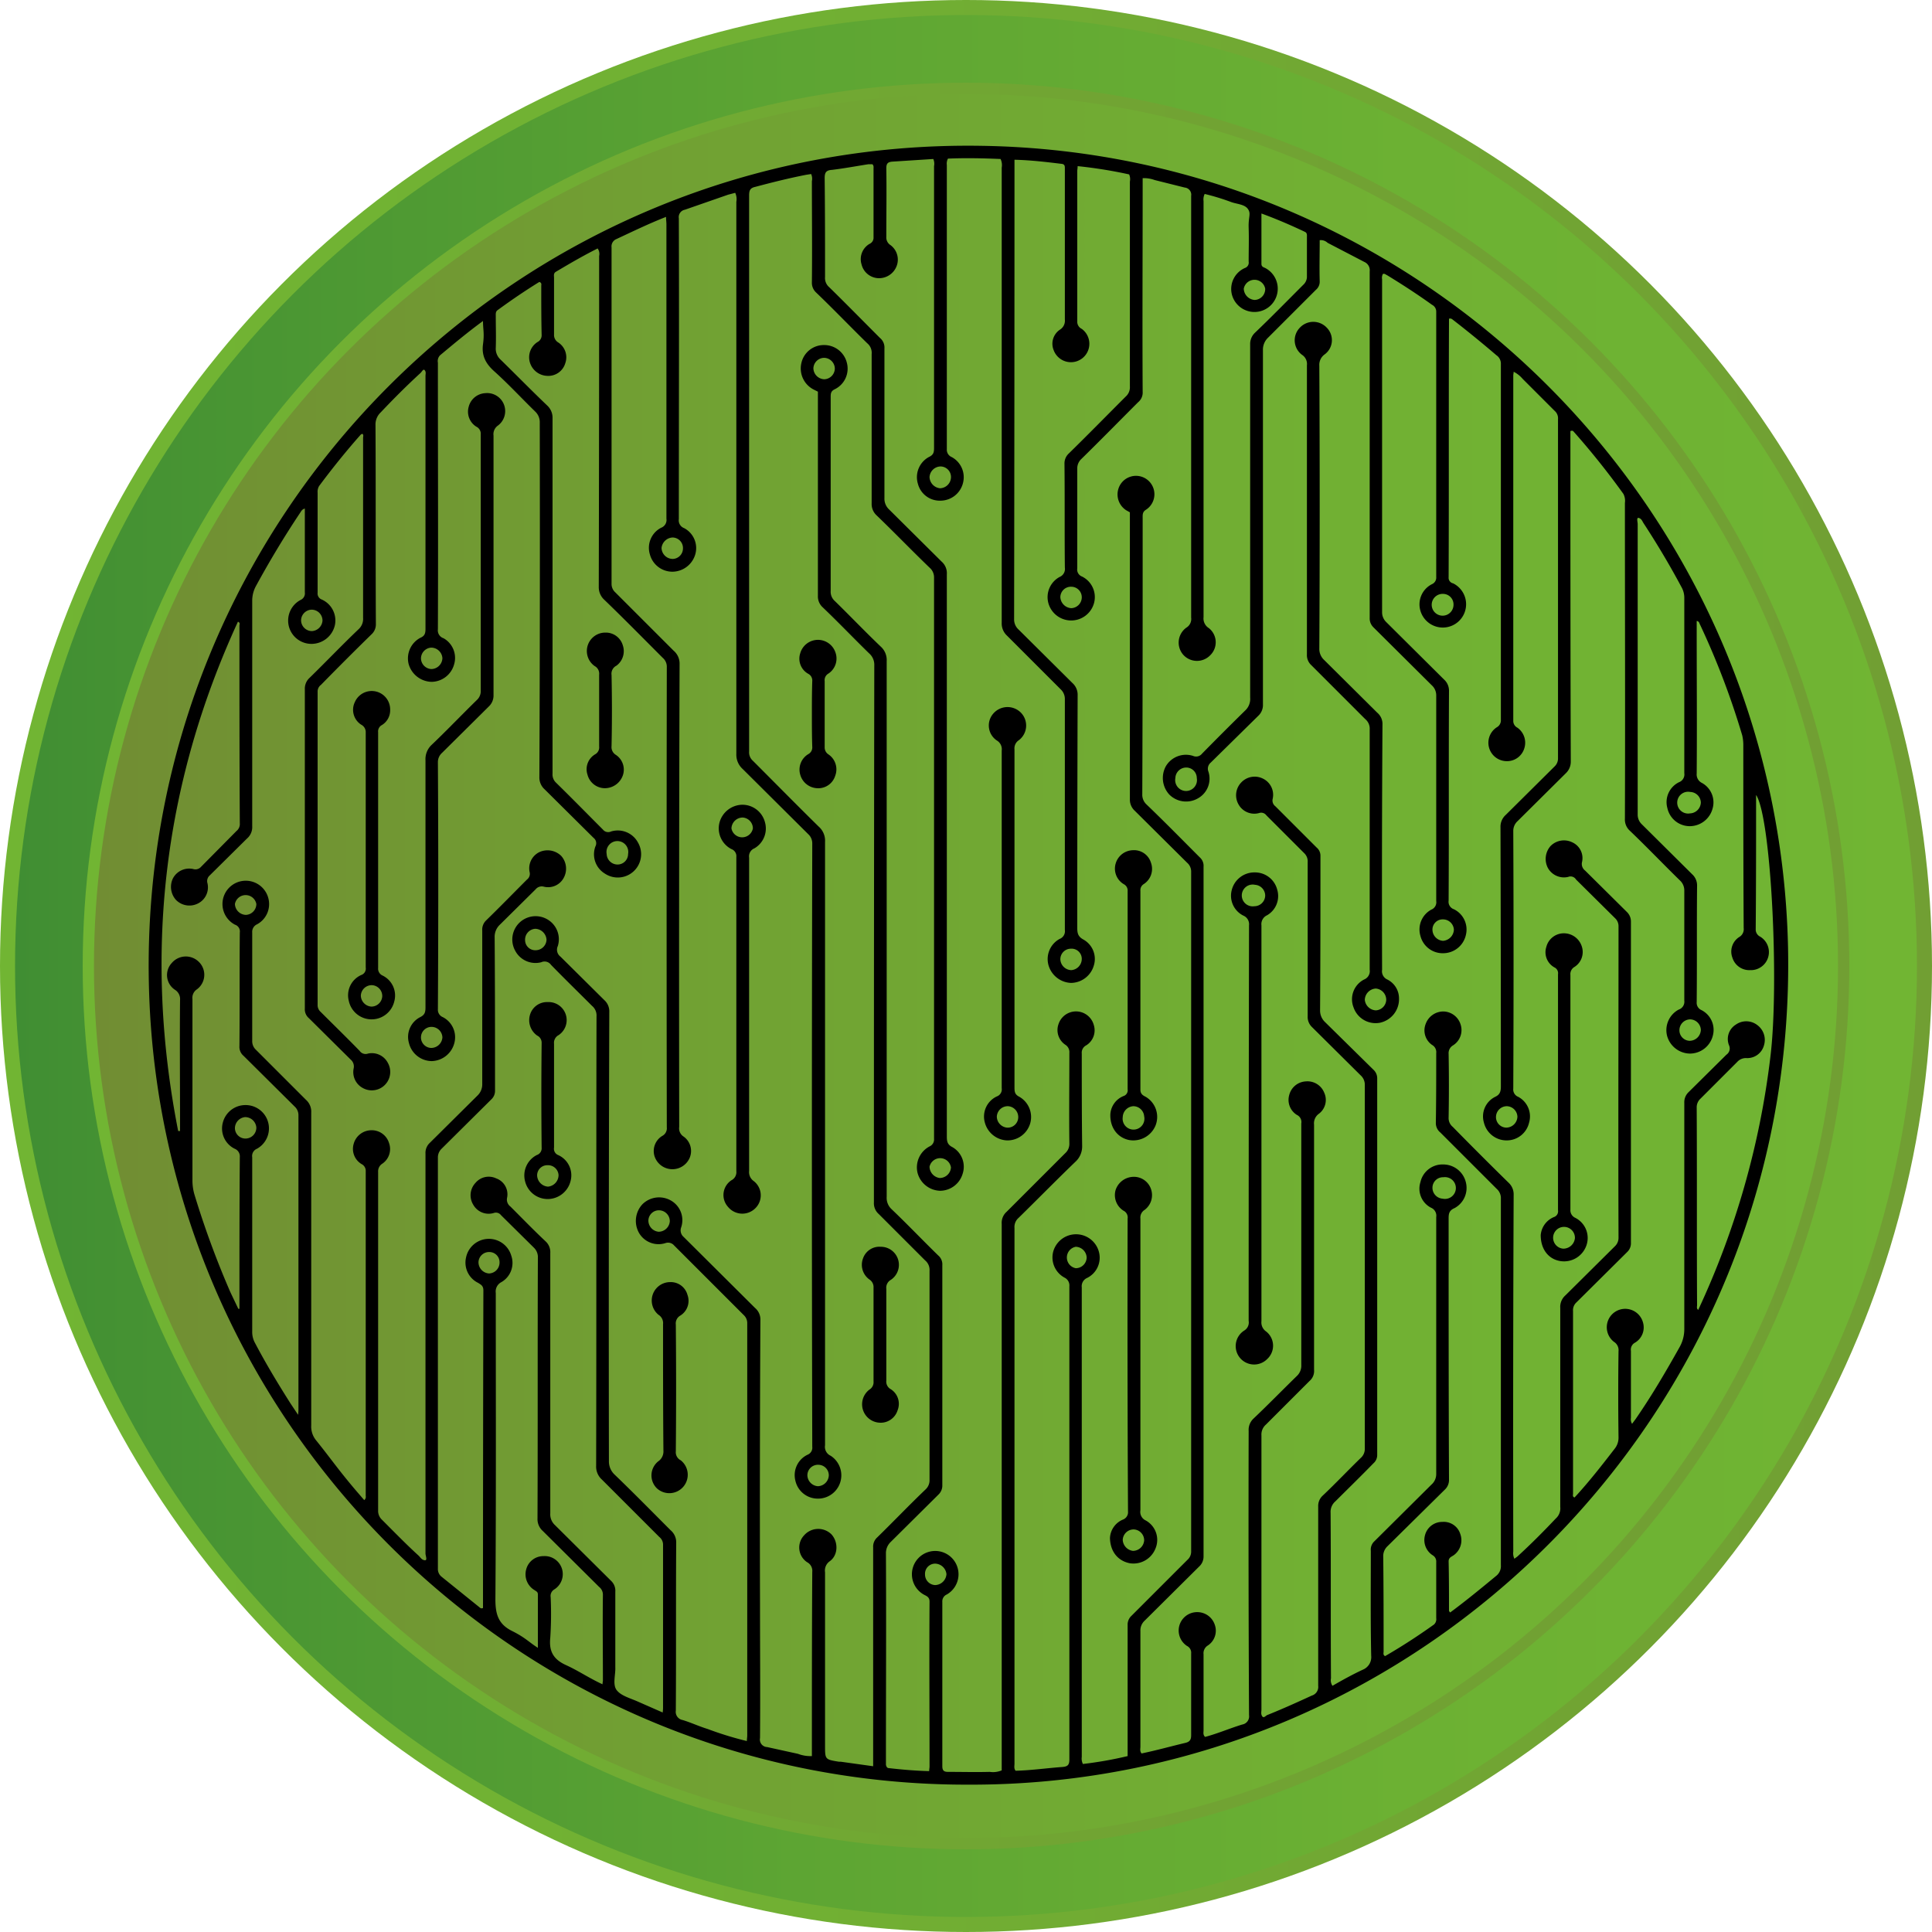 <svg id="Layer_1" data-name="Layer 1" xmlns="http://www.w3.org/2000/svg" xmlns:xlink="http://www.w3.org/1999/xlink" viewBox="0 0 514 514"><defs><style>.cls-1{fill:url(#linear-gradient);}.cls-2{fill:url(#linear-gradient-2);}.cls-3{fill:url(#linear-gradient-3);}.cls-4{fill:url(#linear-gradient-4);}</style><linearGradient id="linear-gradient" x1="511.99" y1="256.64" x2="-2.01" y2="257.37" gradientUnits="userSpaceOnUse"><stop offset="0.01" stop-color="#719f33"/><stop offset="0.08" stop-color="#71a133"/><stop offset="0.58" stop-color="#71b033"/><stop offset="1" stop-color="#71b533"/></linearGradient><linearGradient id="linear-gradient-2" x1="4" y1="257" x2="510" y2="257" gradientUnits="userSpaceOnUse"><stop offset="0" stop-color="#408e33"/><stop offset="0.06" stop-color="#459233"/><stop offset="0.41" stop-color="#5da533"/><stop offset="0.73" stop-color="#6cb133"/><stop offset="1" stop-color="#71b533"/></linearGradient><linearGradient id="linear-gradient-3" x1="22" y1="257" x2="492" y2="257" gradientUnits="userSpaceOnUse"><stop offset="0" stop-color="#71b533"/><stop offset="0.06" stop-color="#71b333"/><stop offset="0.57" stop-color="#71a433"/><stop offset="1" stop-color="#719f33"/></linearGradient><linearGradient id="linear-gradient-4" x1="25" y1="257" x2="489" y2="257" gradientUnits="userSpaceOnUse"><stop offset="0" stop-color="#718d33"/><stop offset="0.34" stop-color="#71a133"/><stop offset="0.7" stop-color="#71b033"/><stop offset="1" stop-color="#71b533"/></linearGradient></defs><title>total-coin-icon</title><circle class="cls-1" cx="257" cy="257" r="257"/><circle class="cls-2" cx="257" cy="257" r="253"/><circle class="cls-3" cx="257" cy="257" r="235"/><circle class="cls-4" cx="257" cy="257" r="232"/><path d="M399.6,517.8c-119.1.2-215.6-95.6-218-213.4-2.5-124,98.6-224.8,221.9-222.6,117.1,2,211.7,96.5,214.2,213.3C620.2,418.8,520.3,518.2,399.6,517.8ZM390.3,85.3l-10.9.7c-1.3.1-1.6.6-1.6,1.8.1,6.1,0,12.1,0,18.2a2.4,2.4,0,0,0,1.1,2.2,4.8,4.8,0,0,1,1.6,5.7,5,5,0,0,1-5,3.1,4.8,4.8,0,0,1-4.3-3.7,4.7,4.7,0,0,1,2.1-5.4,1.8,1.8,0,0,0,1.1-1.8V87.9c0-.4.1-.8-.3-1.2H373c-3.2.5-6.4,1.1-9.7,1.5-1.6.1-1.9.8-1.9,2.2.1,8.8.1,17.5.1,26.3a3.2,3.2,0,0,0,1.1,2.7c4.5,4.4,9,9,13.5,13.5a3.3,3.3,0,0,1,1.2,2.8v39.8a3.9,3.9,0,0,0,1.2,3l14,13.9a4.1,4.1,0,0,1,1.4,3.4V345.3c0,1.3.1,2.2,1.5,2.9a6,6,0,0,1,2.7,7.1,6.3,6.3,0,0,1-6,4.5,6.4,6.4,0,0,1-6-4.8,6.3,6.3,0,0,1,3.2-7,2,2,0,0,0,1.2-2V196.7a3.4,3.4,0,0,0-.9-2.4c-4.9-4.7-9.6-9.6-14.5-14.3a4.1,4.1,0,0,1-1.2-3.1V137.2a3.3,3.3,0,0,0-1.2-2.9c-4.6-4.5-9-9.1-13.6-13.5a3.5,3.5,0,0,1-1.1-2.7c.1-9,0-18,0-26.9a3.1,3.1,0,0,0-.2-1.9l-1.3.2c-4.6.9-9,2-13.5,3.2-1.4.3-1.7.9-1.7,2.3V242.9a3,3,0,0,0,1,2.5c5.8,5.8,11.6,11.7,17.5,17.5a5,5,0,0,1,1.7,4.1V427.5a2.6,2.6,0,0,0,1.5,2.8,6.2,6.2,0,0,1-3.6,11.4,6.1,6.1,0,0,1-5.8-4.8,6,6,0,0,1,3.3-6.9,2,2,0,0,0,1.2-2.1q-.2-80.2,0-160.5a3.3,3.3,0,0,0-1.1-2.5l-17.4-17.3a5.1,5.1,0,0,1-1.7-4V96.7a4,4,0,0,0-.3-2.4l-1.9.5-11.5,4a2,2,0,0,0-1.6,2.3c.1,26.7,0,53.3,0,80a2.2,2.2,0,0,0,1.4,2.4,6,6,0,0,1,3,6.9,6.4,6.4,0,0,1-6.1,4.7,6.2,6.2,0,0,1-6-4.6,6,6,0,0,1,3-7.1,2.2,2.2,0,0,0,1.4-2.4V102.7c0-.6-.1-1.2-.1-2-4.6,1.8-8.9,3.9-13.2,5.9a2.1,2.1,0,0,0-1.3,2.2v89.5a3,3,0,0,0,1,2.3l15.5,15.5a4.5,4.5,0,0,1,1.6,3.6q-.2,61.5-.1,123.1a2.6,2.6,0,0,0,1.2,2.6,4.7,4.7,0,0,1,1.6,5.6,5,5,0,0,1-9.4-.5,4.7,4.7,0,0,1,2.1-5.3,2.3,2.3,0,0,0,1.2-2.3q-.1-61.2,0-122.4a3.1,3.1,0,0,0-1.1-2.5c-5.2-5.2-10.3-10.4-15.6-15.5a4.5,4.5,0,0,1-1.4-3.3q.1-43.9.1-88.1a2.5,2.5,0,0,0-.4-2c-3.8,1.9-7.4,4-11.1,6.2-.7.4-.5,1.1-.5,1.6V132a2.3,2.3,0,0,0,1.1,2.1,4.7,4.7,0,0,1,1.9,5.5,4.7,4.7,0,0,1-4.7,3.4,5,5,0,0,1-4.7-3.5,4.8,4.8,0,0,1,2-5.5,2,2,0,0,0,1.1-1.9c-.1-4.3-.1-8.7-.1-13,0-.4.2-.8-.5-1.1q-5.5,3.4-11.1,7.5c-.6.4-.5,1.1-.5,1.7,0,2.7.1,5.5,0,8.3a3.9,3.9,0,0,0,1.2,3.1c4.2,4.1,8.3,8.3,12.6,12.4a4.4,4.4,0,0,1,1.3,3.3v94.5a3,3,0,0,0,.9,2.4c4.2,4.1,8.3,8.3,12.5,12.5a1.8,1.8,0,0,0,2.2.5,6.1,6.1,0,0,1,7.1,2.9,6.2,6.2,0,0,1-8.8,8.3,6,6,0,0,1-2.5-7.2,1.8,1.8,0,0,0-.5-2.3l-13-12.9a4.2,4.2,0,0,1-1.4-3.3q.2-47.1.1-94.2a3.9,3.9,0,0,0-1.2-3c-3.7-3.6-7.2-7.4-11-10.8-2.2-2-3.3-4.1-2.9-7.1s0-3.9,0-6.2c-4.1,3-7.8,6.1-11.4,9.1a2.2,2.2,0,0,0-.6,2c0,23.6.1,47.3,0,70.9a2.2,2.2,0,0,0,1.5,2.4,6,6,0,0,1,2.8,7,6.3,6.3,0,0,1-6,4.6,6.5,6.5,0,0,1-6.1-4.8,6.2,6.2,0,0,1,3.1-6.9c1.2-.5,1.4-1.2,1.4-2.4V143c0-.5.2-1-.2-1.5s-.8.5-1.2.8c-3.6,3.3-7.1,6.8-10.5,10.4a4.4,4.4,0,0,0-1.4,3.4c.1,17.6,0,35.3.1,52.9a3.6,3.6,0,0,1-1.2,2.8c-4.5,4.4-9,8.9-13.4,13.4a2.2,2.2,0,0,0-.9,1.9v83.2a2.4,2.4,0,0,0,.8,1.9c3.5,3.5,7,6.9,10.4,10.4a1.9,1.9,0,0,0,2.2.7,4.8,4.8,0,0,1,5.3,2.5,4.9,4.9,0,0,1-6.6,6.7,4.8,4.8,0,0,1-2.5-5.3,2.4,2.4,0,0,0-.8-2.3l-11.1-11a3.1,3.1,0,0,1-1.1-2.6V226.4a3.9,3.9,0,0,1,1.3-3.1c4.4-4.3,8.6-8.7,13-12.9a3.7,3.7,0,0,0,1.2-3V159.5c0-.4.2-.8-.2-1.1l-.4.2c-3.9,4.4-7.6,9-11.1,13.7a3,3,0,0,0-.4,1.8v26.6a1.7,1.7,0,0,0,1.1,1.8,6.1,6.1,0,0,1,3.5,6.8,6.4,6.4,0,0,1-6.1,5,6.2,6.2,0,0,1-3-11.7,1.9,1.9,0,0,0,1.1-2V178.3c-.8.2-1,.8-1.3,1.2-4.2,6.3-8.1,12.8-11.7,19.4a8.2,8.2,0,0,0-1,4v59.9a4,4,0,0,1-1.4,3.3l-9.9,9.8a2,2,0,0,0-.6,2.1,4.8,4.8,0,0,1-2.6,5.4,5,5,0,0,1-5.8-1,5.2,5.2,0,0,1-.8-5.7,4.9,4.9,0,0,1,5.4-2.5,2,2,0,0,0,2.1-.6l9.4-9.5a2.4,2.4,0,0,0,.9-2.1c-.1-17.5-.1-35-.1-52.5,0-.4.3-.8-.4-1.1-20,43.5-25.1,88.7-15.9,135.5h.5v-1.6c0-11.1-.1-22.2,0-33.2a2.9,2.9,0,0,0-1.4-2.8,4.7,4.7,0,0,1-.8-7.1,4.9,4.9,0,0,1,7.2-.3,4.8,4.8,0,0,1-.5,7.3,2.7,2.7,0,0,0-1.2,2.6v48.4a13.4,13.4,0,0,0,.5,3.5,239.6,239.6,0,0,0,9.6,26.1l2.1,4.4h.3v-1.6c0-12.9,0-25.8.1-38.7a2.2,2.2,0,0,0-1.4-2.3,6,6,0,0,1-3.1-7,6.2,6.2,0,0,1,6-4.6,6.2,6.2,0,0,1,3.1,11.6,2.1,2.1,0,0,0-1.3,2.3v46.3a6.1,6.1,0,0,0,.8,3.2c2.9,5.5,6.1,10.8,9.4,16l2,3a9.5,9.5,0,0,0,.1-1.4V339.8a3.1,3.1,0,0,0-1-2.4l-13.6-13.5a3.1,3.1,0,0,1-1.1-2.6c.1-10.1,0-20.1.1-30.2a1.9,1.9,0,0,0-1.3-2.1,6.2,6.2,0,1,1,8.9-7,6.1,6.1,0,0,1-3,6.9,2.2,2.2,0,0,0-1.3,2.2v28.8a3.1,3.1,0,0,0,1,2.4l13.3,13.3a4.2,4.2,0,0,1,1.4,3.4v83.2a5.8,5.8,0,0,0,1.3,4c2.6,3.2,5,6.5,7.5,9.6s3.5,4.2,5.3,6.3a1.1,1.1,0,0,0,.4-1.1V354.6a2,2,0,0,0-1.1-1.9,4.7,4.7,0,0,1-2.1-5.4,4.9,4.9,0,0,1,4.6-3.6,4.8,4.8,0,0,1,4.8,3.4,4.7,4.7,0,0,1-1.8,5.5,2.4,2.4,0,0,0-1.1,2.2v90a3.2,3.2,0,0,0,.9,2.4c3.3,3.3,6.5,6.6,9.9,9.7.5.5.8,1.1,1.6,1.2s.2-1.2.2-1.8V349.9a3.6,3.6,0,0,1,1.1-2.8l12.8-12.7a4.1,4.1,0,0,0,1.2-3V290.6a3.4,3.4,0,0,1,1-2.7c3.7-3.6,7.3-7.3,10.9-10.9a1.9,1.9,0,0,0,.7-2,4.8,4.8,0,0,1,2.6-5.3,5.2,5.2,0,0,1,5.8,1,5.1,5.1,0,0,1,.7,5.8,4.7,4.7,0,0,1-5.3,2.4,2.1,2.1,0,0,0-2.2.7L275,289a4.4,4.4,0,0,0-1.4,3.4c.1,13.6.1,27.2.1,40.7a3.1,3.1,0,0,1-1,2.4l-13.2,13.1a3.2,3.2,0,0,0-1,2.2V460.3a2.6,2.6,0,0,0,1,2.2l9.8,7.9c.3.2.6.7,1.2.4v-.6q0-42,.1-83.9c0-1.2-.6-1.5-1.4-2a6,6,0,0,1-3.2-6.8,6.2,6.2,0,0,1,12-.5,5.9,5.9,0,0,1-2.6,7.1,2.8,2.8,0,0,0-1.5,2.9c0,27.2.1,54.4-.1,81.5,0,4,.8,6.6,4.4,8.4s4.4,2.9,6.9,4.5V467.2c0-.7-.4-.8-.8-1.1a4.9,4.9,0,0,1-2.3-5.6,4.7,4.7,0,0,1,4.6-3.5,4.8,4.8,0,0,1,2.8,8.9,2,2,0,0,0-.9,2,97.3,97.3,0,0,1-.1,10.8c-.4,3.7.9,5.8,4.2,7.3s6.2,3.5,9.7,5.1c0-.5.1-.7.1-1,0-7.6-.1-15.2,0-22.9a2.6,2.6,0,0,0-1-2l-15-14.9A4.2,4.2,0,0,1,285,447c.1-23.1,0-46.2.1-69.3a3.5,3.5,0,0,0-1-2.7l-8.8-8.7a1.7,1.7,0,0,0-1.9-.6,4.7,4.7,0,0,1-5.5-2.2,4.8,4.8,0,0,1,.6-5.8,4.6,4.6,0,0,1,5.5-1.2,4.5,4.5,0,0,1,2.9,5.2,2.3,2.3,0,0,0,.9,2.3c3.1,3.1,6.2,6.3,9.4,9.3a3.9,3.9,0,0,1,1.2,3.1v69.2a3.9,3.9,0,0,0,1.3,3.2l14.9,14.8a3.6,3.6,0,0,1,1.1,2.9v20c.1,2.1-.8,4.7.4,6.2s3.6,2.1,5.6,3l6.6,2.9a9.2,9.2,0,0,0,.1-1.5v-43a2.6,2.6,0,0,0-1-2.2l-15.3-15.3a4.6,4.6,0,0,1-1.5-3.6c.1-39.8,0-79.7.1-119.6a3.3,3.3,0,0,0-1.2-2.8c-3.6-3.6-7.3-7.2-10.9-10.9a2.1,2.1,0,0,0-2.6-.7,6.1,6.1,0,0,1-6.9-3,6.2,6.2,0,0,1,8.7-8.3,6.1,6.1,0,0,1,2.6,7,2.3,2.3,0,0,0,.7,2.8l11.7,11.6a4,4,0,0,1,1.3,3.1q-.2,59.7-.1,119.5a4.8,4.8,0,0,0,1.5,3.6c5.1,4.9,10,9.9,14.9,14.8a4.2,4.2,0,0,1,1.5,3.4c-.1,14.9,0,29.7-.1,44.6a2.2,2.2,0,0,0,1.8,2.5c2.3.7,4.4,1.7,6.7,2.4a89.5,89.5,0,0,0,10.4,3.2c0-.6.1-1,.1-1.5V395.1a2.9,2.9,0,0,0-.9-2.2l-18.6-18.6a2.1,2.1,0,0,0-2.2-.6A6,6,0,0,1,312,371a6.5,6.5,0,0,1,.9-7.6,6.3,6.3,0,0,1,7.6-1,6,6,0,0,1,2.7,7.2,2.3,2.3,0,0,0,.7,2.5l19,18.9a4,4,0,0,1,1.4,3.2q-.2,37.7-.1,75.3c0,12,.1,23.9,0,35.9a2,2,0,0,0,1.9,2.4l8.2,1.8a9.3,9.3,0,0,0,3.7.6v-1.9c0-15.7,0-31.4.1-47.1a2.6,2.6,0,0,0-1.4-2.6,4.7,4.7,0,0,1-.8-7.1,5,5,0,0,1,7.3-.3c1.9,2.1,1.8,5.6-.5,7.2a3,3,0,0,0-1.2,2.9v46.1c0,3.7,0,3.7,3.7,4.3h.5l8.6,1.2V454.7a3.3,3.3,0,0,1,1.1-2.7c4.3-4.2,8.5-8.6,12.9-12.8a3.3,3.3,0,0,0,1-2.5V381.1a3.3,3.3,0,0,0-1.2-2.8L375.8,366a3.8,3.8,0,0,1-1.3-3.1q0-71.5.1-142.9a4,4,0,0,0-1.4-3.2c-4.2-4.1-8.2-8.3-12.4-12.3a3.9,3.9,0,0,1-1.2-3V147.2l-1-.5a6.3,6.3,0,0,1-3.4-7.1,6.1,6.1,0,0,1,6-4.8,6.2,6.2,0,0,1,6.1,4.7,6.1,6.1,0,0,1-3.3,7.1c-1,.5-1,1.2-1,2.1v51.5a3.3,3.3,0,0,0,1.1,2.7c4.1,4,8.1,8.2,12.3,12.2a4.8,4.8,0,0,1,1.5,3.8V361.4a4.1,4.1,0,0,0,1.3,3.3c4.2,4,8.2,8.2,12.4,12.3a3.1,3.1,0,0,1,1.1,2.6v58.5a3.3,3.3,0,0,1-1,2.5l-12.8,12.7a4.1,4.1,0,0,0-1.2,3c.1,18.4,0,36.8,0,55.2v1c.1.5.3.9.8.9,3.5.4,7,.7,10.7.8,0-.5.1-.9.1-1.2,0-14.6-.1-29.2,0-43.9,0-1.1-.6-1.4-1.4-1.8a6.2,6.2,0,0,1-3.1-7,6.2,6.2,0,1,1,9.1,6.9,2,2,0,0,0-1.2,2v43.7c0,1.2.5,1.5,1.5,1.5,3.7,0,7.4.1,11.1,0a6,6,0,0,0,3.2-.4V368.6a3.9,3.9,0,0,1,1.3-3.2l15.6-15.6a3.3,3.3,0,0,0,1.1-2.5c-.1-8,0-16.1,0-24.2a2.3,2.3,0,0,0-1-2.1,4.7,4.7,0,0,1-1.9-5.5,4.9,4.9,0,0,1,9.4.2,4.7,4.7,0,0,1-2,5.4,2.2,2.2,0,0,0-1.2,2.2c0,8.2,0,16.4.1,24.6a5.5,5.5,0,0,1-1.6,4c-5.2,5-10.2,10.1-15.3,15.1a3.2,3.2,0,0,0-1.1,2.7V512.2c0,.6-.2,1.3.3,1.9,4.1-.1,8.3-.7,12.4-1,1.5-.1,1.9-.6,1.9-2V385.2a2.3,2.3,0,0,0-1.3-2.3,6.1,6.1,0,0,1-3-6.9,6.3,6.3,0,0,1,12.2.2,6,6,0,0,1-3.2,6.8,2.4,2.4,0,0,0-1.4,2.5V510.4a3.3,3.3,0,0,0,.3,1.9,102.5,102.5,0,0,0,11.9-2.1V475.4a3.2,3.2,0,0,1,1-2.5L457.9,458a2.9,2.9,0,0,0,1-2.3V275a3.1,3.1,0,0,0-1.1-2.5l-13.9-13.8a4,4,0,0,1-1.3-3.1V179.3l-.9-.5a5,5,0,0,1-2.2-5.6,4.9,4.9,0,1,1,7.4,5.4c-1,.6-.9,1.4-.9,2.3,0,24.5,0,48.9-.1,73.4A3.5,3.5,0,0,0,447,257c4.8,4.6,9.5,9.4,14.2,14.1a3,3,0,0,1,1,2.5V457a3.6,3.6,0,0,1-1.2,2.8l-14.5,14.4a3.5,3.5,0,0,0-1.1,2.7v30.8c0,.6-.2,1.1.3,1.8,3.9-.8,7.8-1.9,11.6-2.8,1.3-.3,1.6-.9,1.6-2.1V482.9a2,2,0,0,0-1.1-2,4.9,4.9,0,0,1,2.6-9,4.9,4.9,0,0,1,4.8,3.4,4.7,4.7,0,0,1-1.9,5.5,2.4,2.4,0,0,0-1.1,2.3v20.3c0,.5-.2,1.1.4,1.7,3.4-.9,6.6-2.3,9.9-3.3a2.2,2.2,0,0,0,1.8-2.5q-.2-37.8-.1-75.6a4.1,4.1,0,0,1,1.3-3.3c3.9-3.7,7.7-7.6,11.6-11.4a3.7,3.7,0,0,0,1.1-2.8V341.9a2.1,2.1,0,0,0-1.2-2.3,4.7,4.7,0,0,1-2-5.3,4.8,4.8,0,0,1,4.4-3.6,4.8,4.8,0,0,1,4.9,3,4.6,4.6,0,0,1-1.4,5.6,3.1,3.1,0,0,0-1.3,2.9v65.2a3.5,3.5,0,0,1-1.2,3L478.8,422a3.5,3.5,0,0,0-1.2,2.9v72.9c0,.6-.2,1.2.2,1.8s.9-.1,1.3-.3c4-1.6,8-3.4,11.9-5.2a2.4,2.4,0,0,0,1.7-2.6V443.8a3.7,3.7,0,0,1,1.1-2.8c3.5-3.3,6.8-6.8,10.2-10.1a3.2,3.2,0,0,0,1.1-2.5V331.6a3.3,3.3,0,0,0-1.1-2.5l-13-12.9a3.7,3.7,0,0,1-1.1-2.8v-41a3,3,0,0,0-.9-2.4l-10.1-10.1a1.7,1.7,0,0,0-1.9-.6,4.8,4.8,0,0,1-5.5-2.3,4.9,4.9,0,0,1,.7-5.8,4.9,4.9,0,0,1,5.7-1.1,4.8,4.8,0,0,1,2.7,5.4,1.9,1.9,0,0,0,.7,2l11,11a2.8,2.8,0,0,1,1,2.2c0,13.7,0,27.5-.1,41.2a4.2,4.2,0,0,0,1.3,3l12.9,12.7a3.1,3.1,0,0,1,1,2.4V430a2.9,2.9,0,0,1-1,2.3c-3.3,3.4-6.7,6.7-10.1,10.1a3.7,3.7,0,0,0-1.3,3.1c.1,14.6,0,29.3.1,44a2.6,2.6,0,0,0,.4,2c2.6-1.5,5.3-3,8.1-4.3a3.6,3.6,0,0,0,2.2-3.7c-.2-9.3-.1-18.6-.1-27.9a3,3,0,0,1,.9-2.5L522.8,438a3.7,3.7,0,0,0,1.3-2.9V366.8a2.3,2.3,0,0,0-1.4-2.5,5.7,5.7,0,0,1-2.8-6.8,6,6,0,0,1,6.1-4.7,6.2,6.2,0,0,1,6,4.8,6.1,6.1,0,0,1-3,6.8c-1.4.6-1.6,1.4-1.6,2.7,0,23.2,0,46.3.1,69.5a3.5,3.5,0,0,1-1.1,2.7l-15.3,15.1a3.6,3.6,0,0,0-1.1,2.5c.1,8.5.1,17,.1,25.5,0,.4-.2.9.4,1.2,4.5-2.6,8.8-5.4,13-8.4a1.9,1.9,0,0,0,.6-1.7V458.6a1.9,1.9,0,0,0-.9-1.8,4.8,4.8,0,0,1-2.1-5.3,4.7,4.7,0,0,1,4.6-3.6,4.6,4.6,0,0,1,4.8,3.2,4.9,4.9,0,0,1-1.8,5.7c-.6.4-1.3.6-1.3,1.6.1,4.4.1,8.8.1,13.2l.3.4c4.2-3.1,8.2-6.4,12.2-9.7a3.3,3.3,0,0,0,1.3-2.9V362a3.3,3.3,0,0,0-1.1-2.7l-15-15a3.2,3.2,0,0,1-1.2-2.6c.1-6.2.1-12.3.1-18.5A2.2,2.2,0,0,0,523,321a4.7,4.7,0,0,1-1.7-5.6,5,5,0,0,1,4.8-3.3,4.9,4.9,0,0,1,4.5,3.5,4.8,4.8,0,0,1-2,5.5,2.4,2.4,0,0,0-1.2,2.3c.1,5.6.1,11.3,0,16.9a3,3,0,0,0,1.1,2.5c4.9,5,9.9,10,14.9,14.9a4.2,4.2,0,0,1,1.3,3.2q-.2,47.6-.1,94.9a3.3,3.3,0,0,0,.3,1.9l.8-.6c3.5-3.2,6.9-6.6,10.2-10.1a3.6,3.6,0,0,0,1.2-3.1V391a4.1,4.1,0,0,1,1.4-3.4l13.1-13a3.1,3.1,0,0,0,1-2.4c-.1-27.6,0-55.1,0-82.7a2.9,2.9,0,0,0-.9-2.2L561.3,277a1.7,1.7,0,0,0-2.1-.7,4.9,4.9,0,0,1-5.4-2.4,5.2,5.2,0,0,1,.7-5.8,5,5,0,0,1,5.8-1,4.6,4.6,0,0,1,2.6,5.2,2.2,2.2,0,0,0,.8,2.3l11.2,11.1a3.5,3.5,0,0,1,1,2.5v85.4a3.2,3.2,0,0,1-1,2.5l-13.5,13.4a2.8,2.8,0,0,0-.9,2.3v48.6c0,.3-.2.8.4,1,3.8-4.1,7.3-8.6,10.7-13a4.7,4.7,0,0,0,1-3c-.1-7.6-.1-15.3,0-22.9a2.6,2.6,0,0,0-1.2-2.5,4.9,4.9,0,1,1,7.7-5.2,4.7,4.7,0,0,1-2.1,5.4,2.1,2.1,0,0,0-1.1,2.2v17.8a2.4,2.4,0,0,0,.3,1.6l.9-1.2c4.3-6.2,8.1-12.7,11.8-19.3a9.7,9.7,0,0,0,1.2-4.7V336.4a3.7,3.7,0,0,1,1.1-2.8l10.1-10a2,2,0,0,0,.7-2.5,4.5,4.5,0,0,1,1.8-5.5,4.8,4.8,0,0,1,5.7.1,4.9,4.9,0,0,1,1.8,5.4,4.6,4.6,0,0,1-4.7,3.4,3.1,3.1,0,0,0-2.4,1l-9.8,9.8a3.1,3.1,0,0,0-1,2.4c.1,17.5,0,35,.1,52.5,0,.4-.2.9.3,1.3A220.7,220.7,0,0,0,613,324.2c2.4-19.4.2-63.8-3.8-69.7,0,11.9,0,23.8-.1,35.7a2.1,2.1,0,0,0,1.2,2,4.8,4.8,0,0,1-2.7,8.9,4.7,4.7,0,0,1-4.7-3.3,4.6,4.6,0,0,1,1.8-5.5,2.4,2.4,0,0,0,1.2-2.4c-.1-16.2-.1-32.5-.1-48.8a11.3,11.3,0,0,0-.3-2.5,209.2,209.2,0,0,0-11.2-29.4c-.2-.3-.2-.9-.9-1v2.3c0,12.7.1,25.5,0,38.3a2.5,2.5,0,0,0,1.4,2.5,5.9,5.9,0,0,1,2.8,6.9,6.3,6.3,0,0,1-6,4.6,6.1,6.1,0,0,1-6-4.8,5.9,5.9,0,0,1,3.1-6.9,2.2,2.2,0,0,0,1.4-2.4V202.2a5.8,5.8,0,0,0-.8-3.1c-3.1-5.8-6.5-11.5-10.1-17-.3-.5-.5-1.1-1.2-1.3s-.3,1.1-.3,1.6v77.3a3.5,3.5,0,0,0,1.1,2.6l13.4,13.3a4,4,0,0,1,1.3,3.1c-.1,10.3,0,20.6-.1,30.9a2.1,2.1,0,0,0,1.2,2.1,5.9,5.9,0,0,1,3.1,6.8,6.3,6.3,0,0,1-6.1,4.8,6.4,6.4,0,0,1-6.1-4.8,6.2,6.2,0,0,1,3.1-6.9,2.2,2.2,0,0,0,1.5-2.4V280a3.6,3.6,0,0,0-1.2-2.8c-4.5-4.4-8.8-8.9-13.3-13.2a4,4,0,0,1-1.3-3.2c.1-28,0-56,0-84a4,4,0,0,0-.4-2.4,206.3,206.3,0,0,0-13-16.3c-.3-.3-.4-.7-1.1-.4v1.9c0,28.7,0,57.3.1,86a4.2,4.2,0,0,1-1.3,3.1l-12.9,12.8a3.5,3.5,0,0,0-1.1,2.6c.1,22.8.1,45.7,0,68.5a2.1,2.1,0,0,0,1.3,2.2,5.9,5.9,0,0,1,2.9,6.9,6.1,6.1,0,0,1-5.9,4.7,6.2,6.2,0,0,1-6.1-4.7,5.8,5.8,0,0,1,3-6.9c1.3-.6,1.5-1.5,1.5-2.8q0-34.5-.1-68.9a4.2,4.2,0,0,1,1.4-3.3l13-12.9a2.9,2.9,0,0,0,.9-2.2V154.5a2.6,2.6,0,0,0-.9-2.2l-8.5-8.5a7.8,7.8,0,0,0-2.4-1.9c0,.4-.1.7-.1,1v91.8a2,2,0,0,0,1.1,1.9,4.9,4.9,0,0,1,1.8,5.6,4.8,4.8,0,0,1-4.8,3.3,4.9,4.9,0,0,1-2.5-9,2.1,2.1,0,0,0,1.1-2V139.9a2.7,2.7,0,0,0-1.2-2.4q-5.6-4.8-11.4-9.3c-.3-.2-.6-.6-1.2-.4v.5c-.1,22.8,0,45.6-.1,68.3a1.5,1.5,0,0,0,1.2,1.6,6.2,6.2,0,1,1-8.7,7.3,6,6,0,0,1,3.1-7.1,1.9,1.9,0,0,0,1.1-1.9V126a2,2,0,0,0-1.1-1.9c-3.9-2.8-7.9-5.4-12-7.9-.3-.1-.6-.5-1.1-.3a2.2,2.2,0,0,0-.2,1.4V206a3.6,3.6,0,0,0,1.1,2.5l15.4,15.3a4,4,0,0,1,1.3,3.1c-.1,18.5,0,37.1-.1,55.7a2.1,2.1,0,0,0,1.4,2.3,6,6,0,0,1,3.2,6.8,6.2,6.2,0,0,1-6,4.9,6.1,6.1,0,0,1-6.1-4.6,6,6,0,0,1,2.9-7,2.1,2.1,0,0,0,1.3-2.3V228.1a3.6,3.6,0,0,0-1.2-2.8l-15.5-15.4a3.3,3.3,0,0,1-1-2.5V115.2a2.4,2.4,0,0,0-1.4-2.5l-9.8-5.1a2.6,2.6,0,0,0-2.1-.7c0,3.7-.1,7.3,0,10.9a2.8,2.8,0,0,1-1,2.3l-12.7,12.7a4.4,4.4,0,0,0-1.4,3.4v94.2a3.9,3.9,0,0,1-1.1,2.9l-12.8,12.6a2.1,2.1,0,0,0-.6,2.4,6,6,0,0,1-2.8,7.1,6.3,6.3,0,0,1-7.6-1,6.5,6.5,0,0,1-.9-7.6,6.2,6.2,0,0,1,7.2-2.7,2,2,0,0,0,2.4-.6q5.6-5.7,11.4-11.4a4.2,4.2,0,0,0,1.4-3.5v-94a4.1,4.1,0,0,1,1.2-3c4.4-4.2,8.6-8.5,12.9-12.8a3,3,0,0,0,1-2V106.1c0-.5.1-1.1-.5-1.4-3.8-1.8-7.5-3.4-11.6-4.9v13.4c0,.8.6.9,1,1.1a6.2,6.2,0,1,1-8.9,6.9,6.1,6.1,0,0,1,3.5-6.9,1.5,1.5,0,0,0,1-1.7c0-3,.1-6,0-9s.7-3.7-.2-5-3.1-1.3-4.6-1.9a60.5,60.5,0,0,0-6.9-2.1,3.3,3.3,0,0,0-.3,1.9V207.2a3,3,0,0,0,1.4,2.9,4.8,4.8,0,0,1,.4,7.2,4.9,4.9,0,0,1-7.2-.1,4.9,4.9,0,0,1,.8-7.2,2.7,2.7,0,0,0,1.3-2.7V95.1a1.9,1.9,0,0,0-1.7-2.2l-8-2a8.3,8.3,0,0,0-3.2-.5v2.1c0,18.2-.1,36.5,0,54.7a3.3,3.3,0,0,1-1.2,2.8c-5,5-10,10.1-15.1,15.1a3.4,3.4,0,0,0-1.1,2.5v26.6a2,2,0,0,0,1.3,2.2,6.1,6.1,0,0,1,3.2,6.9,6.3,6.3,0,0,1-12.2.1,6.1,6.1,0,0,1,3-6.9,2.3,2.3,0,0,0,1.4-2.5c-.1-9.2,0-18.4-.1-27.6a3.6,3.6,0,0,1,1.2-2.8c5.1-5,10.1-10.1,15.1-15.1a3.3,3.3,0,0,0,1.1-2.7V91.3a3.1,3.1,0,0,0-.2-1.9,122.2,122.2,0,0,0-13.7-2.2c0,.6-.1,1-.1,1.3v40a2.1,2.1,0,0,0,1.2,2,4.9,4.9,0,1,1-7.5,5.6,4.5,4.5,0,0,1,1.7-5.4,2.8,2.8,0,0,0,1.3-2.7V87.7c0-.6-.1-1-.8-1.1-4.1-.5-8.3-1-12.6-1.1v2.4q0,59.9-.1,119.8a3.6,3.6,0,0,0,1.2,2.8l14.3,14.2a4.2,4.2,0,0,1,1.4,3.3q-.1,30.9-.1,61.8c0,1.5.2,2.4,1.7,3.2a5.9,5.9,0,0,1,2.7,6.9,6.4,6.4,0,0,1-6.1,4.6,6.5,6.5,0,0,1-6-4.9,6.1,6.1,0,0,1,3-6.8,2.2,2.2,0,0,0,1.4-2.4V229a3.5,3.5,0,0,0-1.1-2.6l-14.3-14.3a4.4,4.4,0,0,1-1.4-3.4V87.6a3.8,3.8,0,0,0-.3-2.3c-4.7-.2-9.4-.3-14-.1a2.8,2.8,0,0,0-.3,1.7v75.6a2.1,2.1,0,0,0,1.3,2.1,6.1,6.1,0,0,1,3,6.9,6.2,6.2,0,0,1-6,4.7,6,6,0,0,1-6-4.5,6.1,6.1,0,0,1,2.9-7.1c1.3-.6,1.4-1.3,1.4-2.5V87.2A3.2,3.2,0,0,0,390.3,85.3Zm-26.2,55.8a2.9,2.9,0,0,0-2.9-2.9,2.9,2.9,0,0,0-2.8,2.8,3,3,0,0,0,2.9,2.9A2.9,2.9,0,0,0,364.1,141.1ZM525.8,361.9a2.9,2.9,0,1,0,.2-5.7,2.8,2.8,0,0,0-2.9,2.8A2.9,2.9,0,0,0,525.8,361.9ZM210.2,343a3,3,0,0,0-3-2.8,3,3,0,0,0-2.7,2.9,2.8,2.8,0,0,0,3,2.8A2.9,2.9,0,0,0,210.2,343Zm381.5-89.3a2.9,2.9,0,1,0-.1,5.7,3,3,0,0,0,2.9-2.9A2.9,2.9,0,0,0,591.7,253.7ZM426.9,295.4a2.8,2.8,0,0,0-2.8,2.8,3,3,0,0,0,2.9,2.9,3,3,0,0,0,2.8-3A2.7,2.7,0,0,0,426.9,295.4Zm101.9-5.1a2.9,2.9,0,0,0-2.9-2.7,2.7,2.7,0,0,0-2.8,2.8,3,3,0,0,0,2.8,2.9A3.1,3.1,0,0,0,528.8,290.3Zm62.9,23.9a2.9,2.9,0,0,0-2.9,2.9,2.8,2.8,0,0,0,2.7,2.8,3,3,0,0,0,3-2.9A2.9,2.9,0,0,0,591.7,314.2ZM320.9,186a3.1,3.1,0,0,0-2.9,2.8,3,3,0,0,0,3,2.9,2.8,2.8,0,0,0,2.7-2.8A2.8,2.8,0,0,0,320.9,186Zm207.8,17.9a2.8,2.8,0,0,0-2.8-2.9,2.9,2.9,0,1,0,2.8,2.9Zm-303.8,1.3a2.9,2.9,0,0,0-2.8,2.8,2.9,2.9,0,0,0,2.9,2.9,3,3,0,0,0,2.8-2.8A2.9,2.9,0,0,0,224.9,205.2Zm167.2-32.3a3,3,0,0,0,2.9-2.8,2.8,2.8,0,0,0-2.8-3,3,3,0,0,0-2.9,2.8A3.1,3.1,0,0,0,392.1,172.9ZM395,353.6a2.9,2.9,0,0,0-5.7-.2,3.1,3.1,0,0,0,2.7,3A3,3,0,0,0,395,353.6ZM259.7,218.1a3,3,0,0,0-3-2.8,2.9,2.9,0,0,0-2.7,2.9,2.9,2.9,0,0,0,2.8,2.8A3,3,0,0,0,259.7,218.1Zm24.7,72a2.9,2.9,0,0,0-2.7,3.1,2.7,2.7,0,0,0,2.9,2.6,2.9,2.9,0,0,0,2.8-2.8A3.1,3.1,0,0,0,284.4,290.1Zm35.8,77.8a2.9,2.9,0,0,0-2.7-2.9,2.8,2.8,0,0,0-3,2.7,3,3,0,0,0,2.7,3A3,3,0,0,0,320.2,367.9ZM475.8,122.8a2.9,2.9,0,0,0,2.8-3,2.9,2.9,0,0,0-5.7,0A3.1,3.1,0,0,0,475.8,122.8ZM272.1,376.1a2.8,2.8,0,0,0-2.8,2.7,3,3,0,0,0,2.8,3,2.9,2.9,0,0,0,2.8-3A2.7,2.7,0,0,0,272.1,376.1ZM429.8,201.8a2.8,2.8,0,0,0-2.8-2.7,2.8,2.8,0,0,0-2.9,2.8,3.1,3.1,0,0,0,2.9,2.9A2.9,2.9,0,0,0,429.8,201.8ZM309.1,270.2a2.9,2.9,0,1,0-5.7,0,2.9,2.9,0,0,0,2.8,2.8A2.8,2.8,0,0,0,309.1,270.2Zm53.4,165.3a2.8,2.8,0,0,0-2.8-2.8,2.8,2.8,0,0,0-2.9,2.8,3,3,0,0,0,2.8,2.9A3,3,0,0,0,362.5,435.5ZM542.7,343a3,3,0,0,0,3-2.9,2.9,2.9,0,0,0-2.8-2.8,2.9,2.9,0,0,0-2.9,2.9A2.8,2.8,0,0,0,542.7,343Zm-85.2-95.8a2.9,2.9,0,0,0-2.8,2.8,2.9,2.9,0,1,0,5.7,0A2.8,2.8,0,0,0,457.5,247.2ZM210.2,283.5a2.9,2.9,0,0,0-5.7,0,3,3,0,0,0,2.9,2.9A2.9,2.9,0,0,0,210.2,283.5ZM393.8,461.8a3.1,3.1,0,0,0-3-2.8,2.7,2.7,0,0,0-2.7,2.9,2.8,2.8,0,0,0,2.7,2.8A3.1,3.1,0,0,0,393.8,461.8Zm37.3-84.3a3,3,0,0,0-2.9-2.8,2.9,2.9,0,0,0,0,5.7A2.9,2.9,0,0,0,431.1,377.5Z" transform="translate(-142 -43)"/><path d="M514.2,308.6a6.4,6.4,0,0,1-5.1,6.5,6.2,6.2,0,0,1-7-4.1,5.9,5.9,0,0,1,2.8-7.4,2.4,2.4,0,0,0,1.5-2.6V237.1a3.3,3.3,0,0,0-1.2-2.8l-14.4-14.4a3.6,3.6,0,0,1-1.1-2.8V140.2a2.9,2.9,0,0,0-1.3-2.8,4.8,4.8,0,0,1-.6-7.2,4.9,4.9,0,0,1,7.2,0,4.7,4.7,0,0,1-.6,7.1,3.4,3.4,0,0,0-1.4,3q.2,37.5,0,75.2a4,4,0,0,0,1.3,3.1l14.1,14a3.9,3.9,0,0,1,1.4,3.2q-.2,32.7-.1,65.2a2.4,2.4,0,0,0,1.4,2.6A5.6,5.6,0,0,1,514.2,308.6ZM508,306a3.1,3.1,0,0,0-2.9,3,3.1,3.1,0,0,0,2.9,2.8,2.9,2.9,0,0,0,2.8-2.8A3,3,0,0,0,508,306Z" transform="translate(-142 -43)"/><path d="M256.9,325.3a6.3,6.3,0,0,1-6.1-4.8,5.9,5.9,0,0,1,3-6.9c1.2-.6,1.4-1.3,1.4-2.6V245.3a5.2,5.2,0,0,1,1.6-4.1c4.1-3.9,8-8,12.1-12a3.2,3.2,0,0,0,1-2.5V158.6a2.1,2.1,0,0,0-1.2-2.1,4.7,4.7,0,0,1-2-5.3,4.8,4.8,0,0,1,4.4-3.6,4.8,4.8,0,0,1,3.4,8.6,2.8,2.8,0,0,0-1.2,2.7v69A4,4,0,0,1,272,231l-12.4,12.3a3.3,3.3,0,0,0-1.1,2.5q.2,32.8,0,65.7a2.1,2.1,0,0,0,1.3,2.1,6,6,0,0,1,3.1,6.8A6.4,6.4,0,0,1,256.9,325.3Zm0-9.1a2.8,2.8,0,0,0-.2,5.6,3,3,0,0,0,3-2.8A2.9,2.9,0,0,0,256.9,316.2Z" transform="translate(-142 -43)"/><path d="M475.8,275.1a6.1,6.1,0,0,1,6,4.6,5.9,5.9,0,0,1-2.7,6.8,2.6,2.6,0,0,0-1.5,2.7V394.5a2.9,2.9,0,0,0,1.2,2.7,4.8,4.8,0,0,1,.4,7.3A4.9,4.9,0,1,1,473,397a2.5,2.5,0,0,0,1.2-2.6q0-52.5.1-105.2a2.5,2.5,0,0,0-1.5-2.6,5.9,5.9,0,0,1-3.1-6.8A6.2,6.2,0,0,1,475.8,275.1Zm2.8,6.2a2.9,2.9,0,0,0-2.7-2.9,2.9,2.9,0,1,0-.2,5.7A2.9,2.9,0,0,0,478.6,281.3Z" transform="translate(-142 -43)"/><path d="M408.5,287.2V242.7a2.7,2.7,0,0,0-1.3-2.7,4.8,4.8,0,0,1-.9-7.2,5,5,0,0,1,7.4-.1,4.9,4.9,0,0,1-.6,7.2,2.6,2.6,0,0,0-1.2,2.5v89.9c0,1.2.1,1.9,1.3,2.5a6.2,6.2,0,0,1,2.9,7,6.3,6.3,0,0,1-6.2,4.6,6.4,6.4,0,0,1-5.9-4.8,5.9,5.9,0,0,1,3.2-6.9,2,2,0,0,0,1.3-2.2Zm4.4,53a2.9,2.9,0,0,0-2.7-2.9,2.9,2.9,0,0,0-3,2.8,3,3,0,0,0,2.7,2.9A2.8,2.8,0,0,0,412.9,340.2Z" transform="translate(-142 -43)"/><path d="M339.4,257.1a6.2,6.2,0,0,1,6.1,4.6,6.1,6.1,0,0,1-2.8,7,2.3,2.3,0,0,0-1.4,2.5v83.3a2.9,2.9,0,0,0,1.2,2.7,4.8,4.8,0,0,1,.4,7.3,4.9,4.9,0,0,1-7.2-.4,4.7,4.7,0,0,1,.9-7.1,2.4,2.4,0,0,0,1.3-2.4V271a2,2,0,0,0-1.3-2.1,6.2,6.2,0,0,1-3.2-7A6.4,6.4,0,0,1,339.4,257.1Zm2.9,6.3a2.9,2.9,0,0,0-2.7-2.9,3,3,0,0,0-3,2.9,2.9,2.9,0,0,0,5.7,0Z" transform="translate(-142 -43)"/><path d="M437.3,452.2a5.6,5.6,0,0,1,3.4-4.9,2.1,2.1,0,0,0,1.4-2.2q-.2-38.9-.1-77.9a2,2,0,0,0-1.1-2.1,4.9,4.9,0,0,1-2.1-5.5,5.1,5.1,0,0,1,4.5-3.5,4.8,4.8,0,0,1,4.9,3.2,4.9,4.9,0,0,1-1.7,5.6,2.4,2.4,0,0,0-1.1,2.3v77.6a2.5,2.5,0,0,0,1.4,2.7,5.9,5.9,0,0,1,2.6,7.5,6.3,6.3,0,0,1-6.8,3.9C439.5,458.3,437.4,455.9,437.3,452.2Zm9.1.6a2.9,2.9,0,0,0-2.7-2.9,2.9,2.9,0,0,0-3,2.8,3.1,3.1,0,0,0,2.7,2.9A3,3,0,0,0,446.4,452.8Z" transform="translate(-142 -43)"/><path d="M245.8,231.8a4.6,4.6,0,0,1-2.2,4.1,1.9,1.9,0,0,0-1,1.9v62.7a2,2,0,0,0,1.1,2,5.9,5.9,0,0,1,3.2,6.9,6.2,6.2,0,0,1-12.1-.1,5.9,5.9,0,0,1,3.3-6.9,1.8,1.8,0,0,0,1.2-2V237.8a2.2,2.2,0,0,0-1.2-2,4.7,4.7,0,0,1-1.7-6,4.9,4.9,0,0,1,9.4,2ZM243.7,308a2.9,2.9,0,0,0-2.7-2.9,2.9,2.9,0,0,0-3,2.8,3,3,0,0,0,2.8,2.9A2.9,2.9,0,0,0,243.7,308Z" transform="translate(-142 -43)"/><path d="M551.9,371.6a5.7,5.7,0,0,1,3.5-4.8,1.6,1.6,0,0,0,1.1-1.8V302.2a1.7,1.7,0,0,0-.9-1.8,4.6,4.6,0,0,1-2.2-5.5,4.8,4.8,0,0,1,4.6-3.6,5,5,0,0,1,4.8,3.4,4.7,4.7,0,0,1-2,5.6,2.2,2.2,0,0,0-1,2.1v62.4a2.2,2.2,0,0,0,1.3,2.2,6,6,0,0,1,2.9,7.5,6.3,6.3,0,0,1-6.9,4C554,378,551.9,375.4,551.9,371.6Zm9.1.8a2.9,2.9,0,1,0-3.1,2.8A3.1,3.1,0,0,0,561,372.4Z" transform="translate(-142 -43)"/><path d="M437.4,339.5a5.6,5.6,0,0,1,3.5-4.9,1.6,1.6,0,0,0,1.1-1.8V280.1a1.9,1.9,0,0,0-.9-1.8,4.8,4.8,0,0,1-2.3-5.5,4.9,4.9,0,0,1,4.5-3.6,4.7,4.7,0,0,1,4.9,3.3,4.8,4.8,0,0,1-1.9,5.7,1.9,1.9,0,0,0-.9,1.8v52.9c0,1.1.6,1.5,1.4,1.9a6.2,6.2,0,0,1,2.6,7.7,6.4,6.4,0,0,1-7,3.8C439.4,345.7,437.3,343.1,437.4,339.5Zm6.1-2.2a3,3,0,0,0-2.8,2.9,2.9,2.9,0,1,0,5.7-.2A2.9,2.9,0,0,0,443.5,337.3Z" transform="translate(-142 -43)"/><path d="M320.3,384.1a4.6,4.6,0,0,1,4.6,3.4A4.6,4.6,0,0,1,323,393a2.4,2.4,0,0,0-1.2,2.4c.1,11.2.1,22.4,0,33.7a2.4,2.4,0,0,0,1.3,2.4,4.9,4.9,0,1,1-6.3,7.5,4.8,4.8,0,0,1,.3-7.2,3.2,3.2,0,0,0,1.4-2.9c-.1-11.2-.1-22.4-.1-33.6a2.6,2.6,0,0,0-1.2-2.5,4.9,4.9,0,0,1,3.1-8.7Z" transform="translate(-142 -43)"/><path d="M287.7,309.6a4.8,4.8,0,0,1,2.9,8.8,2.3,2.3,0,0,0-1.2,2.3v27.6a1.8,1.8,0,0,0,1.1,2,5.9,5.9,0,0,1,3.3,6.9,6.3,6.3,0,0,1-6,4.8,6.2,6.2,0,0,1-6.1-4.7,6.1,6.1,0,0,1,3.1-7,1.9,1.9,0,0,0,1.3-2c-.1-9.3-.1-18.5,0-27.8a2.1,2.1,0,0,0-1.2-2A5,5,0,0,1,283,313,4.7,4.7,0,0,1,287.7,309.6Zm.1,49.1a3.1,3.1,0,0,0,2.8-3.1,2.8,2.8,0,0,0-2.9-2.6,2.7,2.7,0,0,0-2.8,2.7A3.1,3.1,0,0,0,287.8,358.7Z" transform="translate(-142 -43)"/><path d="M376,421.5a4.9,4.9,0,0,1-2.7-8.8,2.3,2.3,0,0,0,1.1-2.2V385.6a2.4,2.4,0,0,0-1.1-2.2,4.8,4.8,0,0,1-1.7-5.6,4.6,4.6,0,0,1,4.7-3.1,4.8,4.8,0,0,1,2.7,8.8,2.4,2.4,0,0,0-1.2,2.4v24.4a2.3,2.3,0,0,0,1.2,2.3,4.6,4.6,0,0,1,1.8,5.6A4.7,4.7,0,0,1,376,421.5Z" transform="translate(-142 -43)"/><path d="M303.1,211.3a4.7,4.7,0,0,1,4.6,3.4,4.8,4.8,0,0,1-1.7,5.4,2.4,2.4,0,0,0-1.3,2.5q.2,9.5,0,18.9a2.4,2.4,0,0,0,1.1,2.3,4.7,4.7,0,0,1,1.9,5.5,5.1,5.1,0,0,1-4.8,3.4,4.8,4.8,0,0,1-4.6-3.6,4.6,4.6,0,0,1,2-5.4,2.1,2.1,0,0,0,1.1-2.1V222.5a2.3,2.3,0,0,0-1.2-2.3,4.9,4.9,0,0,1,2.9-8.9Z" transform="translate(-142 -43)"/><path d="M358,233c0-2.9,0-5.8.1-8.8a2,2,0,0,0-1-1.9,4.6,4.6,0,0,1-2.2-5.5,4.9,4.9,0,0,1,9.3-.4,4.8,4.8,0,0,1-1.8,5.8,2,2,0,0,0-1,2v17.6a2.2,2.2,0,0,0,1,1.9,4.8,4.8,0,0,1,1.8,5.7,4.7,4.7,0,0,1-4.8,3.3,4.9,4.9,0,0,1-4.5-3.6,4.8,4.8,0,0,1,2.2-5.5,2,2,0,0,0,1-1.9C358,238.8,358,235.9,358,233Z" transform="translate(-142 -43)"/></svg>